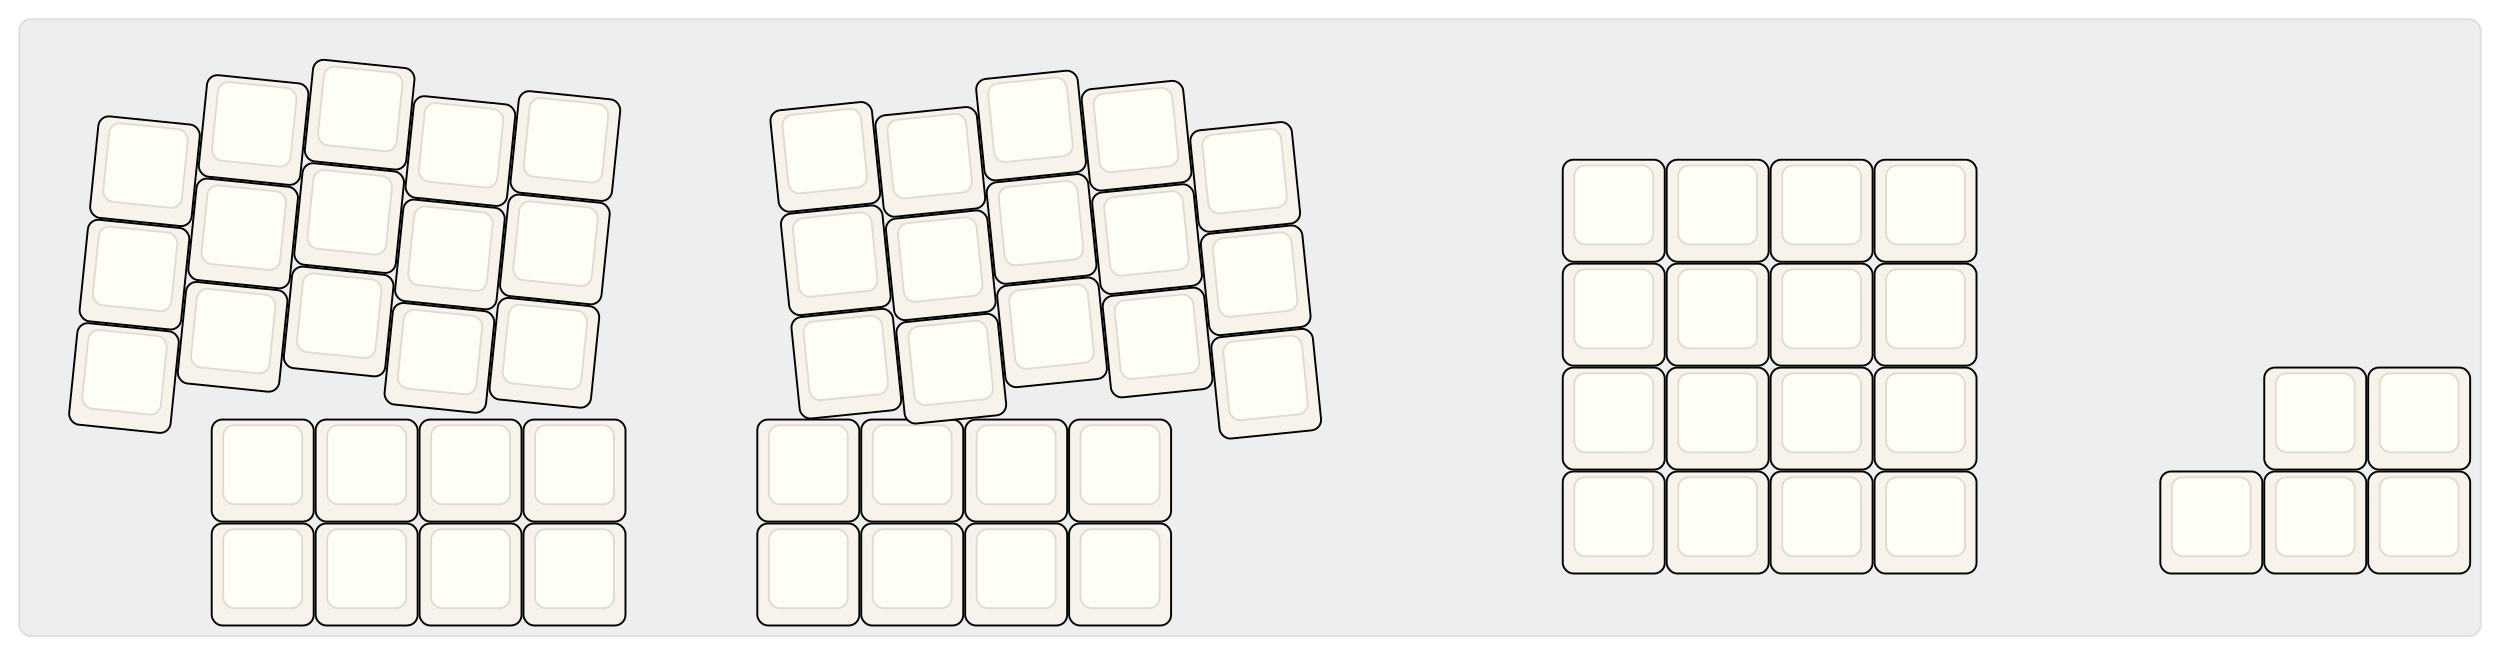 <svg width="1299" height="340.5" viewBox="0 0 1299 340.5" xmlns="http://www.w3.org/2000/svg" xmlns:xlink="http://www.w3.org/1999/xlink"><style>.keycap .border { stroke: black; stroke-width: 2; } .keycap .inner.border { stroke: rgba(0, 0, 0, .1); }</style><defs><linearGradient id="DCS"><stop offset="0%" stop-opacity="0"/><stop offset="40%" stop-opacity=".1"/><stop offset="60%" stop-opacity=".1"/><stop offset="100%" stop-opacity="0"/></linearGradient><linearGradient id="SPACE" x1="0%" x2="0%" y1="0%" y2="100%"><stop offset="0%" stop-opacity=".1"/><stop offset="20%" stop-opacity="0"/><stop offset="40%" stop-opacity="0"/><stop offset="100%" stop-opacity=".1"/></linearGradient><radialGradient id="DSA"><stop offset="0%" stop-opacity=".1"/><stop offset="10%" stop-opacity=".1"/><stop offset="100%" stop-opacity="0"/></radialGradient><radialGradient id="SA" xlink:href="#DSA"/></defs><g transform="translate(10 10)"><rect width="1279" height="320.5" stroke="#ddd" fill="#eee" rx="6"/><g class="keycap" data-keymapx="12" data-keymapy="0" transform="translate(5 5)"><rect x="797.5" y="68.5" width="52" height="52" rx="5" fill="#f7f2ea" class="outer border"/><rect x="797.5" y="68.5" width="52" height="52" rx="5" fill="#f7f2ea"/><rect x="803.5" y="71.5" width="40" height="40" rx="5" fill="#fffef6" class="inner border"/><rect x="803.5" y="71.5" width="40" height="40" rx="5" fill="#fffef6"/></g><g class="keycap" data-keymapx="13" data-keymapy="0" transform="translate(5 5)"><rect x="851.5" y="68.5" width="52" height="52" rx="5" fill="#f7f2ea" class="outer border"/><rect x="851.5" y="68.5" width="52" height="52" rx="5" fill="#f7f2ea"/><rect x="857.5" y="71.5" width="40" height="40" rx="5" fill="#fffef6" class="inner border"/><rect x="857.5" y="71.5" width="40" height="40" rx="5" fill="#fffef6"/></g><g class="keycap" data-keymapx="14" data-keymapy="0" transform="translate(5 5)"><rect x="905.5" y="68.5" width="52" height="52" rx="5" fill="#f7f2ea" class="outer border"/><rect x="905.5" y="68.5" width="52" height="52" rx="5" fill="#f7f2ea"/><rect x="911.5" y="71.5" width="40" height="40" rx="5" fill="#fffef6" class="inner border"/><rect x="911.5" y="71.5" width="40" height="40" rx="5" fill="#fffef6"/></g><g class="keycap" data-keymapx="15" data-keymapy="0" transform="translate(5 5)"><rect x="959.5" y="68.5" width="52" height="52" rx="5" fill="#f7f2ea" class="outer border"/><rect x="959.5" y="68.5" width="52" height="52" rx="5" fill="#f7f2ea"/><rect x="965.5" y="71.5" width="40" height="40" rx="5" fill="#fffef6" class="inner border"/><rect x="965.5" y="71.5" width="40" height="40" rx="5" fill="#fffef6"/></g><g class="keycap" data-keymapx="12" data-keymapy="1" transform="translate(5 5)"><rect x="797.5" y="122.5" width="52" height="52" rx="5" fill="#f7f2ea" class="outer border"/><rect x="797.5" y="122.5" width="52" height="52" rx="5" fill="#f7f2ea"/><rect x="803.5" y="125.5" width="40" height="40" rx="5" fill="#fffef6" class="inner border"/><rect x="803.5" y="125.5" width="40" height="40" rx="5" fill="#fffef6"/></g><g class="keycap" data-keymapx="13" data-keymapy="1" transform="translate(5 5)"><rect x="851.5" y="122.5" width="52" height="52" rx="5" fill="#f7f2ea" class="outer border"/><rect x="851.5" y="122.5" width="52" height="52" rx="5" fill="#f7f2ea"/><rect x="857.5" y="125.5" width="40" height="40" rx="5" fill="#fffef6" class="inner border"/><rect x="857.5" y="125.5" width="40" height="40" rx="5" fill="#fffef6"/></g><g class="keycap" data-keymapx="14" data-keymapy="1" transform="translate(5 5)"><rect x="905.5" y="122.5" width="52" height="52" rx="5" fill="#f7f2ea" class="outer border"/><rect x="905.5" y="122.5" width="52" height="52" rx="5" fill="#f7f2ea"/><rect x="911.5" y="125.5" width="40" height="40" rx="5" fill="#fffef6" class="inner border"/><rect x="911.5" y="125.5" width="40" height="40" rx="5" fill="#fffef6"/></g><g class="keycap" data-keymapx="15" data-keymapy="1" transform="translate(5 5)"><rect x="959.5" y="122.5" width="52" height="52" rx="5" fill="#f7f2ea" class="outer border"/><rect x="959.5" y="122.5" width="52" height="52" rx="5" fill="#f7f2ea"/><rect x="965.5" y="125.5" width="40" height="40" rx="5" fill="#fffef6" class="inner border"/><rect x="965.5" y="125.5" width="40" height="40" rx="5" fill="#fffef6"/></g><g class="keycap" data-keymapx="12" data-keymapy="2" transform="translate(5 5)"><rect x="797.5" y="176.5" width="52" height="52" rx="5" fill="#f7f2ea" class="outer border"/><rect x="797.5" y="176.5" width="52" height="52" rx="5" fill="#f7f2ea"/><rect x="803.5" y="179.5" width="40" height="40" rx="5" fill="#fffef6" class="inner border"/><rect x="803.5" y="179.5" width="40" height="40" rx="5" fill="#fffef6"/></g><g class="keycap" data-keymapx="13" data-keymapy="2" transform="translate(5 5)"><rect x="851.5" y="176.5" width="52" height="52" rx="5" fill="#f7f2ea" class="outer border"/><rect x="851.5" y="176.5" width="52" height="52" rx="5" fill="#f7f2ea"/><rect x="857.5" y="179.5" width="40" height="40" rx="5" fill="#fffef6" class="inner border"/><rect x="857.5" y="179.5" width="40" height="40" rx="5" fill="#fffef6"/></g><g class="keycap" data-keymapx="14" data-keymapy="2" transform="translate(5 5)"><rect x="905.5" y="176.5" width="52" height="52" rx="5" fill="#f7f2ea" class="outer border"/><rect x="905.5" y="176.5" width="52" height="52" rx="5" fill="#f7f2ea"/><rect x="911.5" y="179.5" width="40" height="40" rx="5" fill="#fffef6" class="inner border"/><rect x="911.5" y="179.5" width="40" height="40" rx="5" fill="#fffef6"/></g><g class="keycap" data-keymapx="15" data-keymapy="2" transform="translate(5 5)"><rect x="959.5" y="176.5" width="52" height="52" rx="5" fill="#f7f2ea" class="outer border"/><rect x="959.5" y="176.5" width="52" height="52" rx="5" fill="#f7f2ea"/><rect x="965.5" y="179.5" width="40" height="40" rx="5" fill="#fffef6" class="inner border"/><rect x="965.5" y="179.5" width="40" height="40" rx="5" fill="#fffef6"/></g><g class="keycap" transform="translate(5 5)"><rect x="1162" y="176.5" width="52" height="52" rx="5" fill="#f7f2ea" class="outer border"/><rect x="1162" y="176.5" width="52" height="52" rx="5" fill="#f7f2ea"/><rect x="1168" y="179.5" width="40" height="40" rx="5" fill="#fffef6" class="inner border"/><rect x="1168" y="179.5" width="40" height="40" rx="5" fill="#fffef6"/></g><g class="keycap" transform="translate(5 5)"><rect x="1216" y="176.5" width="52" height="52" rx="5" fill="#f7f2ea" class="outer border"/><rect x="1216" y="176.5" width="52" height="52" rx="5" fill="#f7f2ea"/><rect x="1222" y="179.5" width="40" height="40" rx="5" fill="#fffef6" class="inner border"/><rect x="1222" y="179.5" width="40" height="40" rx="5" fill="#fffef6"/></g><g class="keycap" data-keymapx="2" data-keymapy="3" transform="translate(5 5)"><rect x="95.5" y="203.5" width="52" height="52" rx="5" fill="#f7f2ea" class="outer border"/><rect x="95.5" y="203.5" width="52" height="52" rx="5" fill="#f7f2ea"/><rect x="101.5" y="206.5" width="40" height="40" rx="5" fill="#fffef6" class="inner border"/><rect x="101.5" y="206.5" width="40" height="40" rx="5" fill="#fffef6"/></g><g class="keycap" data-keymapx="3" data-keymapy="3" transform="translate(5 5)"><rect x="149.5" y="203.5" width="52" height="52" rx="5" fill="#f7f2ea" class="outer border"/><rect x="149.5" y="203.5" width="52" height="52" rx="5" fill="#f7f2ea"/><rect x="155.5" y="206.5" width="40" height="40" rx="5" fill="#fffef6" class="inner border"/><rect x="155.5" y="206.5" width="40" height="40" rx="5" fill="#fffef6"/></g><g class="keycap" data-keymapx="4" data-keymapy="3" transform="translate(5 5)"><rect x="203.5" y="203.5" width="52" height="52" rx="5" fill="#f7f2ea" class="outer border"/><rect x="203.5" y="203.5" width="52" height="52" rx="5" fill="#f7f2ea"/><rect x="209.5" y="206.5" width="40" height="40" rx="5" fill="#fffef6" class="inner border"/><rect x="209.5" y="206.5" width="40" height="40" rx="5" fill="#fffef6"/></g><g class="keycap" data-keymapx="5" data-keymapy="3" transform="translate(5 5)"><rect x="257.5" y="203.5" width="52" height="52" rx="5" fill="#f7f2ea" class="outer border"/><rect x="257.5" y="203.5" width="52" height="52" rx="5" fill="#f7f2ea"/><rect x="263.5" y="206.5" width="40" height="40" rx="5" fill="#fffef6" class="inner border"/><rect x="263.5" y="206.5" width="40" height="40" rx="5" fill="#fffef6"/></g><g class="keycap" data-keymapx="6" data-keymapy="3" transform="translate(5 5)"><rect x="379" y="203.5" width="52" height="52" rx="5" fill="#f7f2ea" class="outer border"/><rect x="379" y="203.5" width="52" height="52" rx="5" fill="#f7f2ea"/><rect x="385" y="206.5" width="40" height="40" rx="5" fill="#fffef6" class="inner border"/><rect x="385" y="206.5" width="40" height="40" rx="5" fill="#fffef6"/></g><g class="keycap" data-keymapx="7" data-keymapy="3" transform="translate(5 5)"><rect x="433" y="203.5" width="52" height="52" rx="5" fill="#f7f2ea" class="outer border"/><rect x="433" y="203.5" width="52" height="52" rx="5" fill="#f7f2ea"/><rect x="439" y="206.5" width="40" height="40" rx="5" fill="#fffef6" class="inner border"/><rect x="439" y="206.5" width="40" height="40" rx="5" fill="#fffef6"/></g><g class="keycap" data-keymapx="8" data-keymapy="3" transform="translate(5 5)"><rect x="487" y="203.5" width="52" height="52" rx="5" fill="#f7f2ea" class="outer border"/><rect x="487" y="203.5" width="52" height="52" rx="5" fill="#f7f2ea"/><rect x="493" y="206.5" width="40" height="40" rx="5" fill="#fffef6" class="inner border"/><rect x="493" y="206.5" width="40" height="40" rx="5" fill="#fffef6"/></g><g class="keycap" data-keymapx="9" data-keymapy="3" transform="translate(5 5)"><rect x="541" y="203.5" width="52" height="52" rx="5" fill="#f7f2ea" class="outer border"/><rect x="541" y="203.5" width="52" height="52" rx="5" fill="#f7f2ea"/><rect x="547" y="206.5" width="40" height="40" rx="5" fill="#fffef6" class="inner border"/><rect x="547" y="206.5" width="40" height="40" rx="5" fill="#fffef6"/></g><g class="keycap" data-keymapx="12" data-keymapy="3" transform="translate(5 5)"><rect x="797.5" y="230.5" width="52" height="52" rx="5" fill="#f7f2ea" class="outer border"/><rect x="797.5" y="230.5" width="52" height="52" rx="5" fill="#f7f2ea"/><rect x="803.5" y="233.5" width="40" height="40" rx="5" fill="#fffef6" class="inner border"/><rect x="803.5" y="233.5" width="40" height="40" rx="5" fill="#fffef6"/></g><g class="keycap" data-keymapx="13" data-keymapy="3" transform="translate(5 5)"><rect x="851.5" y="230.5" width="52" height="52" rx="5" fill="#f7f2ea" class="outer border"/><rect x="851.5" y="230.5" width="52" height="52" rx="5" fill="#f7f2ea"/><rect x="857.5" y="233.5" width="40" height="40" rx="5" fill="#fffef6" class="inner border"/><rect x="857.5" y="233.5" width="40" height="40" rx="5" fill="#fffef6"/></g><g class="keycap" data-keymapx="14" data-keymapy="3" transform="translate(5 5)"><rect x="905.5" y="230.5" width="52" height="52" rx="5" fill="#f7f2ea" class="outer border"/><rect x="905.5" y="230.5" width="52" height="52" rx="5" fill="#f7f2ea"/><rect x="911.5" y="233.5" width="40" height="40" rx="5" fill="#fffef6" class="inner border"/><rect x="911.5" y="233.5" width="40" height="40" rx="5" fill="#fffef6"/></g><g class="keycap" data-keymapx="15" data-keymapy="3" transform="translate(5 5)"><rect x="959.5" y="230.5" width="52" height="52" rx="5" fill="#f7f2ea" class="outer border"/><rect x="959.5" y="230.5" width="52" height="52" rx="5" fill="#f7f2ea"/><rect x="965.5" y="233.5" width="40" height="40" rx="5" fill="#fffef6" class="inner border"/><rect x="965.5" y="233.5" width="40" height="40" rx="5" fill="#fffef6"/></g><g class="keycap" transform="translate(5 5)"><rect x="1108" y="230.5" width="52" height="52" rx="5" fill="#f7f2ea" class="outer border"/><rect x="1108" y="230.5" width="52" height="52" rx="5" fill="#f7f2ea"/><rect x="1114" y="233.5" width="40" height="40" rx="5" fill="#fffef6" class="inner border"/><rect x="1114" y="233.5" width="40" height="40" rx="5" fill="#fffef6"/></g><g class="keycap" transform="translate(5 5)"><rect x="1162" y="230.5" width="52" height="52" rx="5" fill="#f7f2ea" class="outer border"/><rect x="1162" y="230.5" width="52" height="52" rx="5" fill="#f7f2ea"/><rect x="1168" y="233.5" width="40" height="40" rx="5" fill="#fffef6" class="inner border"/><rect x="1168" y="233.5" width="40" height="40" rx="5" fill="#fffef6"/></g><g class="keycap" transform="translate(5 5)"><rect x="1216" y="230.5" width="52" height="52" rx="5" fill="#f7f2ea" class="outer border"/><rect x="1216" y="230.5" width="52" height="52" rx="5" fill="#f7f2ea"/><rect x="1222" y="233.5" width="40" height="40" rx="5" fill="#fffef6" class="inner border"/><rect x="1222" y="233.5" width="40" height="40" rx="5" fill="#fffef6"/></g><g class="keycap" data-keymapx="2" data-keymapy="4" transform="translate(5 5)"><rect x="95.5" y="257.5" width="52" height="52" rx="5" fill="#f7f2ea" class="outer border"/><rect x="95.5" y="257.5" width="52" height="52" rx="5" fill="#f7f2ea"/><rect x="101.5" y="260.5" width="40" height="40" rx="5" fill="#fffef6" class="inner border"/><rect x="101.5" y="260.5" width="40" height="40" rx="5" fill="#fffef6"/></g><g class="keycap" data-keymapx="3" data-keymapy="4" transform="translate(5 5)"><rect x="149.5" y="257.5" width="52" height="52" rx="5" fill="#f7f2ea" class="outer border"/><rect x="149.5" y="257.5" width="52" height="52" rx="5" fill="#f7f2ea"/><rect x="155.5" y="260.5" width="40" height="40" rx="5" fill="#fffef6" class="inner border"/><rect x="155.5" y="260.5" width="40" height="40" rx="5" fill="#fffef6"/></g><g class="keycap" data-keymapx="4" data-keymapy="4" transform="translate(5 5)"><rect x="203.5" y="257.5" width="52" height="52" rx="5" fill="#f7f2ea" class="outer border"/><rect x="203.5" y="257.5" width="52" height="52" rx="5" fill="#f7f2ea"/><rect x="209.5" y="260.5" width="40" height="40" rx="5" fill="#fffef6" class="inner border"/><rect x="209.5" y="260.5" width="40" height="40" rx="5" fill="#fffef6"/></g><g class="keycap" data-keymapx="5" data-keymapy="4" transform="translate(5 5)"><rect x="257.5" y="257.5" width="52" height="52" rx="5" fill="#f7f2ea" class="outer border"/><rect x="257.5" y="257.5" width="52" height="52" rx="5" fill="#f7f2ea"/><rect x="263.5" y="260.5" width="40" height="40" rx="5" fill="#fffef6" class="inner border"/><rect x="263.5" y="260.5" width="40" height="40" rx="5" fill="#fffef6"/></g><g class="keycap" data-keymapx="6" data-keymapy="4" transform="translate(5 5)"><rect x="379" y="257.5" width="52" height="52" rx="5" fill="#f7f2ea" class="outer border"/><rect x="379" y="257.5" width="52" height="52" rx="5" fill="#f7f2ea"/><rect x="385" y="260.5" width="40" height="40" rx="5" fill="#fffef6" class="inner border"/><rect x="385" y="260.5" width="40" height="40" rx="5" fill="#fffef6"/></g><g class="keycap" data-keymapx="7" data-keymapy="4" transform="translate(5 5)"><rect x="433" y="257.5" width="52" height="52" rx="5" fill="#f7f2ea" class="outer border"/><rect x="433" y="257.5" width="52" height="52" rx="5" fill="#f7f2ea"/><rect x="439" y="260.5" width="40" height="40" rx="5" fill="#fffef6" class="inner border"/><rect x="439" y="260.5" width="40" height="40" rx="5" fill="#fffef6"/></g><g class="keycap" data-keymapx="8" data-keymapy="4" transform="translate(5 5)"><rect x="487" y="257.5" width="52" height="52" rx="5" fill="#f7f2ea" class="outer border"/><rect x="487" y="257.5" width="52" height="52" rx="5" fill="#f7f2ea"/><rect x="493" y="260.5" width="40" height="40" rx="5" fill="#fffef6" class="inner border"/><rect x="493" y="260.5" width="40" height="40" rx="5" fill="#fffef6"/></g><g class="keycap" data-keymapx="9" data-keymapy="4" transform="translate(5 5)"><rect x="541" y="257.5" width="52" height="52" rx="5" fill="#f7f2ea" class="outer border"/><rect x="541" y="257.5" width="52" height="52" rx="5" fill="#f7f2ea"/><rect x="547" y="260.5" width="40" height="40" rx="5" fill="#fffef6" class="inner border"/><rect x="547" y="260.5" width="40" height="40" rx="5" fill="#fffef6"/></g><g class="keycap" transform="rotate(5.8 -46.85 51.85)" data-keymapx="3" data-keymapy="0"><rect x="149.5" y="1" width="52" height="52" rx="5" fill="#f7f2ea" class="outer border"/><rect x="149.5" y="1" width="52" height="52" rx="5" fill="#f7f2ea"/><rect x="155.5" y="4" width="40" height="40" rx="5" fill="#fffef6" class="inner border"/><rect x="155.5" y="4" width="40" height="40" rx="5" fill="#fffef6"/></g><g class="keycap" transform="rotate(5.8 -46.85 51.85)" data-keymapx="5" data-keymapy="0"><rect x="257.5" y="6.4" width="52" height="52" rx="5" fill="#f7f2ea" class="outer border"/><rect x="257.5" y="6.4" width="52" height="52" rx="5" fill="#f7f2ea"/><rect x="263.5" y="9.4" width="40" height="40" rx="5" fill="#fffef6" class="inner border"/><rect x="263.5" y="9.4" width="40" height="40" rx="5" fill="#fffef6"/></g><g class="keycap" transform="rotate(5.8 -46.85 51.85)" data-keymapx="2" data-keymapy="0"><rect x="95.5" y="14.5" width="52" height="52" rx="5" fill="#f7f2ea" class="outer border"/><rect x="95.5" y="14.5" width="52" height="52" rx="5" fill="#f7f2ea"/><rect x="101.5" y="17.5" width="40" height="40" rx="5" fill="#fffef6" class="inner border"/><rect x="101.5" y="17.5" width="40" height="40" rx="5" fill="#fffef6"/></g><g class="keycap" transform="rotate(5.8 -46.85 51.85)" data-keymapx="4" data-keymapy="0"><rect x="203.5" y="14.5" width="52" height="52" rx="5" fill="#f7f2ea" class="outer border"/><rect x="203.5" y="14.5" width="52" height="52" rx="5" fill="#f7f2ea"/><rect x="209.5" y="17.5" width="40" height="40" rx="5" fill="#fffef6" class="inner border"/><rect x="209.5" y="17.5" width="40" height="40" rx="5" fill="#fffef6"/></g><g class="keycap" transform="rotate(5.8 -46.85 51.85)" data-keymapx="1" data-keymapy="0"><rect x="41.5" y="41.5" width="52" height="52" rx="5" fill="#f7f2ea" class="outer border"/><rect x="41.5" y="41.5" width="52" height="52" rx="5" fill="#f7f2ea"/><rect x="47.5" y="44.5" width="40" height="40" rx="5" fill="#fffef6" class="inner border"/><rect x="47.5" y="44.5" width="40" height="40" rx="5" fill="#fffef6"/></g><g class="keycap" transform="rotate(5.8 -46.85 51.85)" data-keymapx="3" data-keymapy="1"><rect x="149.5" y="55" width="52" height="52" rx="5" fill="#f7f2ea" class="outer border"/><rect x="149.5" y="55" width="52" height="52" rx="5" fill="#f7f2ea"/><rect x="155.5" y="58" width="40" height="40" rx="5" fill="#fffef6" class="inner border"/><rect x="155.5" y="58" width="40" height="40" rx="5" fill="#fffef6"/></g><g class="keycap" transform="rotate(5.8 -46.85 51.85)" data-keymapx="5" data-keymapy="1"><rect x="257.5" y="60.4" width="52" height="52" rx="5" fill="#f7f2ea" class="outer border"/><rect x="257.5" y="60.4" width="52" height="52" rx="5" fill="#f7f2ea"/><rect x="263.5" y="63.4" width="40" height="40" rx="5" fill="#fffef6" class="inner border"/><rect x="263.5" y="63.4" width="40" height="40" rx="5" fill="#fffef6"/></g><g class="keycap" transform="rotate(5.8 -46.85 51.85)" data-keymapx="2" data-keymapy="1"><rect x="95.5" y="68.5" width="52" height="52" rx="5" fill="#f7f2ea" class="outer border"/><rect x="95.5" y="68.5" width="52" height="52" rx="5" fill="#f7f2ea"/><rect x="101.5" y="71.5" width="40" height="40" rx="5" fill="#fffef6" class="inner border"/><rect x="101.5" y="71.5" width="40" height="40" rx="5" fill="#fffef6"/></g><g class="keycap" transform="rotate(5.8 -46.85 51.85)" data-keymapx="4" data-keymapy="1"><rect x="203.5" y="68.5" width="52" height="52" rx="5" fill="#f7f2ea" class="outer border"/><rect x="203.5" y="68.5" width="52" height="52" rx="5" fill="#f7f2ea"/><rect x="209.5" y="71.5" width="40" height="40" rx="5" fill="#fffef6" class="inner border"/><rect x="209.5" y="71.5" width="40" height="40" rx="5" fill="#fffef6"/></g><g class="keycap" transform="rotate(5.8 -46.85 51.85)" data-keymapx="1" data-keymapy="1"><rect x="41.5" y="95.5" width="52" height="52" rx="5" fill="#f7f2ea" class="outer border"/><rect x="41.5" y="95.5" width="52" height="52" rx="5" fill="#f7f2ea"/><rect x="47.5" y="98.5" width="40" height="40" rx="5" fill="#fffef6" class="inner border"/><rect x="47.5" y="98.5" width="40" height="40" rx="5" fill="#fffef6"/></g><g class="keycap" transform="rotate(5.8 -46.85 51.85)" data-keymapx="3" data-keymapy="2"><rect x="149.5" y="109" width="52" height="52" rx="5" fill="#f7f2ea" class="outer border"/><rect x="149.5" y="109" width="52" height="52" rx="5" fill="#f7f2ea"/><rect x="155.5" y="112" width="40" height="40" rx="5" fill="#fffef6" class="inner border"/><rect x="155.5" y="112" width="40" height="40" rx="5" fill="#fffef6"/></g><g class="keycap" transform="rotate(5.8 -46.85 51.85)" data-keymapx="5" data-keymapy="2"><rect x="257.5" y="114.4" width="52" height="52" rx="5" fill="#f7f2ea" class="outer border"/><rect x="257.5" y="114.4" width="52" height="52" rx="5" fill="#f7f2ea"/><rect x="263.5" y="117.4" width="40" height="40" rx="5" fill="#fffef6" class="inner border"/><rect x="263.5" y="117.4" width="40" height="40" rx="5" fill="#fffef6"/></g><g class="keycap" transform="rotate(5.8 -46.85 51.85)" data-keymapx="2" data-keymapy="2"><rect x="95.5" y="122.5" width="52" height="52" rx="5" fill="#f7f2ea" class="outer border"/><rect x="95.5" y="122.5" width="52" height="52" rx="5" fill="#f7f2ea"/><rect x="101.5" y="125.5" width="40" height="40" rx="5" fill="#fffef6" class="inner border"/><rect x="101.5" y="125.5" width="40" height="40" rx="5" fill="#fffef6"/></g><g class="keycap" transform="rotate(5.8 -46.85 51.85)" data-keymapx="4" data-keymapy="2"><rect x="203.5" y="122.5" width="52" height="52" rx="5" fill="#f7f2ea" class="outer border"/><rect x="203.5" y="122.5" width="52" height="52" rx="5" fill="#f7f2ea"/><rect x="209.5" y="125.5" width="40" height="40" rx="5" fill="#fffef6" class="inner border"/><rect x="209.5" y="125.5" width="40" height="40" rx="5" fill="#fffef6"/></g><g class="keycap" transform="rotate(5.8 -46.85 51.85)" data-keymapx="1" data-keymapy="2"><rect x="41.5" y="149.5" width="52" height="52" rx="5" fill="#f7f2ea" class="outer border"/><rect x="41.5" y="149.5" width="52" height="52" rx="5" fill="#f7f2ea"/><rect x="47.5" y="152.5" width="40" height="40" rx="5" fill="#fffef6" class="inner border"/><rect x="47.5" y="152.5" width="40" height="40" rx="5" fill="#fffef6"/></g><g class="keycap" transform="rotate(-5.8 51.85 -46.85)" data-keymapx="8" data-keymapy="0"><rect x="487" y="76.6" width="52" height="52" rx="5" fill="#f7f2ea" class="outer border"/><rect x="487" y="76.6" width="52" height="52" rx="5" fill="#f7f2ea"/><rect x="493" y="79.6" width="40" height="40" rx="5" fill="#fffef6" class="inner border"/><rect x="493" y="79.6" width="40" height="40" rx="5" fill="#fffef6"/></g><g class="keycap" transform="rotate(-5.8 51.85 -46.85)" data-keymapx="6" data-keymapy="0"><rect x="379" y="82" width="52" height="52" rx="5" fill="#f7f2ea" class="outer border"/><rect x="379" y="82" width="52" height="52" rx="5" fill="#f7f2ea"/><rect x="385" y="85" width="40" height="40" rx="5" fill="#fffef6" class="inner border"/><rect x="385" y="85" width="40" height="40" rx="5" fill="#fffef6"/></g><g class="keycap" transform="rotate(-5.8 51.85 -46.85)" data-keymapx="9" data-keymapy="0"><rect x="541" y="87.4" width="52" height="52" rx="5" fill="#f7f2ea" class="outer border"/><rect x="541" y="87.4" width="52" height="52" rx="5" fill="#f7f2ea"/><rect x="547" y="90.4" width="40" height="40" rx="5" fill="#fffef6" class="inner border"/><rect x="547" y="90.4" width="40" height="40" rx="5" fill="#fffef6"/></g><g class="keycap" transform="rotate(-5.8 51.85 -46.85)" data-keymapx="7" data-keymapy="0"><rect x="433" y="90.1" width="52" height="52" rx="5" fill="#f7f2ea" class="outer border"/><rect x="433" y="90.1" width="52" height="52" rx="5" fill="#f7f2ea"/><rect x="439" y="93.1" width="40" height="40" rx="5" fill="#fffef6" class="inner border"/><rect x="439" y="93.1" width="40" height="40" rx="5" fill="#fffef6"/></g><g class="keycap" transform="rotate(-5.8 51.85 -46.85)" data-keymapx="10" data-keymapy="0"><rect x="595" y="114.4" width="52" height="52" rx="5" fill="#f7f2ea" class="outer border"/><rect x="595" y="114.4" width="52" height="52" rx="5" fill="#f7f2ea"/><rect x="601" y="117.4" width="40" height="40" rx="5" fill="#fffef6" class="inner border"/><rect x="601" y="117.4" width="40" height="40" rx="5" fill="#fffef6"/></g><g class="keycap" transform="rotate(-5.8 51.85 -46.85)" data-keymapx="8" data-keymapy="1"><rect x="487" y="130.6" width="52" height="52" rx="5" fill="#f7f2ea" class="outer border"/><rect x="487" y="130.6" width="52" height="52" rx="5" fill="#f7f2ea"/><rect x="493" y="133.6" width="40" height="40" rx="5" fill="#fffef6" class="inner border"/><rect x="493" y="133.6" width="40" height="40" rx="5" fill="#fffef6"/></g><g class="keycap" transform="rotate(-5.8 51.85 -46.85)" data-keymapx="6" data-keymapy="1"><rect x="379" y="136" width="52" height="52" rx="5" fill="#f7f2ea" class="outer border"/><rect x="379" y="136" width="52" height="52" rx="5" fill="#f7f2ea"/><rect x="385" y="139" width="40" height="40" rx="5" fill="#fffef6" class="inner border"/><rect x="385" y="139" width="40" height="40" rx="5" fill="#fffef6"/></g><g class="keycap" transform="rotate(-5.8 51.85 -46.85)" data-keymapx="9" data-keymapy="1"><rect x="541" y="141.4" width="52" height="52" rx="5" fill="#f7f2ea" class="outer border"/><rect x="541" y="141.4" width="52" height="52" rx="5" fill="#f7f2ea"/><rect x="547" y="144.4" width="40" height="40" rx="5" fill="#fffef6" class="inner border"/><rect x="547" y="144.4" width="40" height="40" rx="5" fill="#fffef6"/></g><g class="keycap" transform="rotate(-5.8 51.85 -46.85)" data-keymapx="7" data-keymapy="1"><rect x="433" y="144.1" width="52" height="52" rx="5" fill="#f7f2ea" class="outer border"/><rect x="433" y="144.1" width="52" height="52" rx="5" fill="#f7f2ea"/><rect x="439" y="147.1" width="40" height="40" rx="5" fill="#fffef6" class="inner border"/><rect x="439" y="147.1" width="40" height="40" rx="5" fill="#fffef6"/></g><g class="keycap" transform="rotate(-5.8 51.85 -46.85)" data-keymapx="10" data-keymapy="1"><rect x="595" y="168.4" width="52" height="52" rx="5" fill="#f7f2ea" class="outer border"/><rect x="595" y="168.4" width="52" height="52" rx="5" fill="#f7f2ea"/><rect x="601" y="171.4" width="40" height="40" rx="5" fill="#fffef6" class="inner border"/><rect x="601" y="171.4" width="40" height="40" rx="5" fill="#fffef6"/></g><g class="keycap" transform="rotate(-5.8 51.85 -46.85)" data-keymapx="8" data-keymapy="2"><rect x="487" y="184.6" width="52" height="52" rx="5" fill="#f7f2ea" class="outer border"/><rect x="487" y="184.6" width="52" height="52" rx="5" fill="#f7f2ea"/><rect x="493" y="187.6" width="40" height="40" rx="5" fill="#fffef6" class="inner border"/><rect x="493" y="187.6" width="40" height="40" rx="5" fill="#fffef6"/></g><g class="keycap" transform="rotate(-5.8 51.85 -46.85)" data-keymapx="6" data-keymapy="2"><rect x="379" y="190" width="52" height="52" rx="5" fill="#f7f2ea" class="outer border"/><rect x="379" y="190" width="52" height="52" rx="5" fill="#f7f2ea"/><rect x="385" y="193" width="40" height="40" rx="5" fill="#fffef6" class="inner border"/><rect x="385" y="193" width="40" height="40" rx="5" fill="#fffef6"/></g><g class="keycap" transform="rotate(-5.8 51.85 -46.85)" data-keymapx="9" data-keymapy="2"><rect x="541" y="195.4" width="52" height="52" rx="5" fill="#f7f2ea" class="outer border"/><rect x="541" y="195.4" width="52" height="52" rx="5" fill="#f7f2ea"/><rect x="547" y="198.4" width="40" height="40" rx="5" fill="#fffef6" class="inner border"/><rect x="547" y="198.4" width="40" height="40" rx="5" fill="#fffef6"/></g><g class="keycap" transform="rotate(-5.8 51.85 -46.85)" data-keymapx="7" data-keymapy="2"><rect x="433" y="198.1" width="52" height="52" rx="5" fill="#f7f2ea" class="outer border"/><rect x="433" y="198.1" width="52" height="52" rx="5" fill="#f7f2ea"/><rect x="439" y="201.1" width="40" height="40" rx="5" fill="#fffef6" class="inner border"/><rect x="439" y="201.1" width="40" height="40" rx="5" fill="#fffef6"/></g><g class="keycap" transform="rotate(-5.8 51.85 -46.85)" data-keymapx="10" data-keymapy="2"><rect x="595" y="222.4" width="52" height="52" rx="5" fill="#f7f2ea" class="outer border"/><rect x="595" y="222.4" width="52" height="52" rx="5" fill="#f7f2ea"/><rect x="601" y="225.4" width="40" height="40" rx="5" fill="#fffef6" class="inner border"/><rect x="601" y="225.4" width="40" height="40" rx="5" fill="#fffef6"/></g></g></svg>